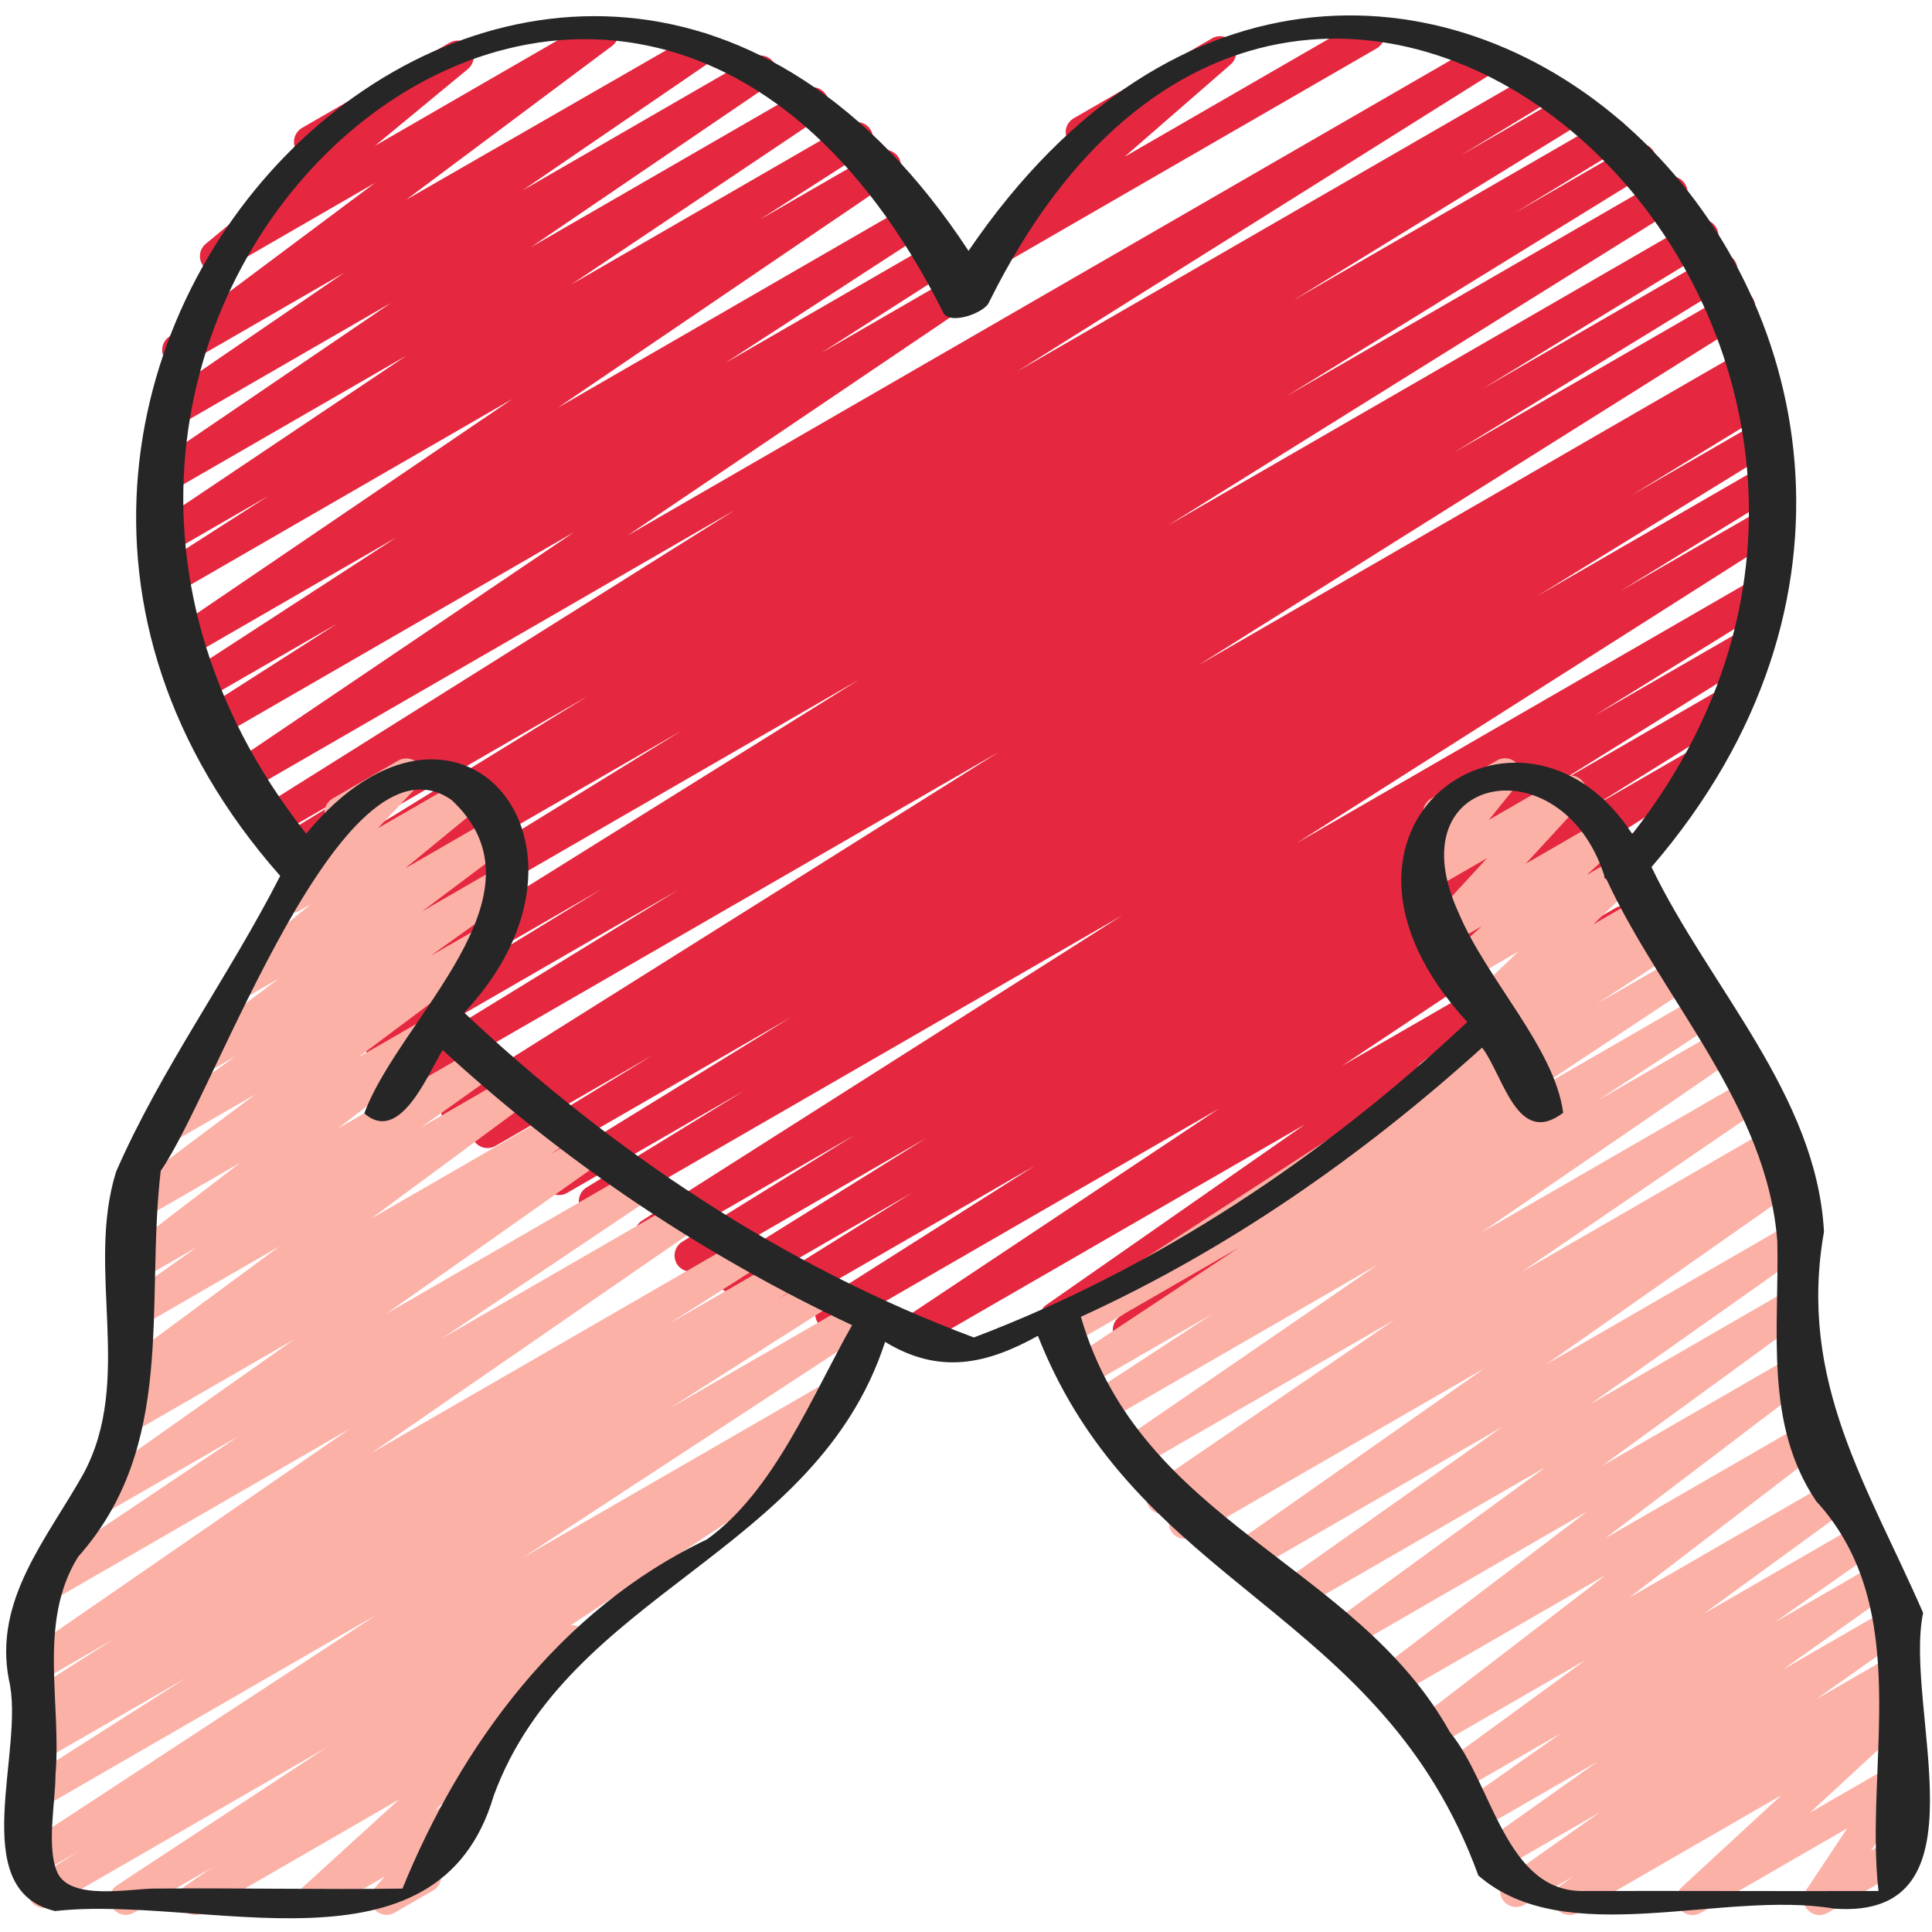 <svg width="32" height="32" viewBox="0 0 32 32" fill="none" xmlns="http://www.w3.org/2000/svg">
<g clip-path="url(#clip0_121_1739)">
<path d="M16.366 4.477C16.312 4.477 16.259 4.46 16.215 4.429C16.17 4.398 16.136 4.354 16.117 4.304C16.098 4.253 16.095 4.197 16.108 4.145C16.122 4.092 16.151 4.045 16.192 4.009L17.989 2.444C17.926 2.462 17.859 2.456 17.8 2.427C17.741 2.398 17.695 2.349 17.671 2.288C17.646 2.227 17.645 2.16 17.667 2.098C17.69 2.037 17.734 1.986 17.791 1.955L20.076 0.635C20.133 0.602 20.201 0.592 20.265 0.606C20.33 0.62 20.387 0.658 20.425 0.712C20.464 0.765 20.481 0.832 20.473 0.897C20.466 0.963 20.434 1.024 20.384 1.067L18.626 2.597L22.533 0.341C22.564 0.324 22.597 0.312 22.632 0.308C22.667 0.303 22.702 0.305 22.736 0.314C22.77 0.323 22.801 0.339 22.829 0.36C22.857 0.382 22.88 0.408 22.898 0.439C22.915 0.469 22.927 0.503 22.931 0.537C22.936 0.572 22.934 0.607 22.925 0.641C22.916 0.675 22.9 0.707 22.878 0.735C22.857 0.762 22.83 0.786 22.8 0.803L16.5 4.441C16.459 4.465 16.413 4.477 16.366 4.477Z" fill="#E5283F"/>
<path d="M15.133 22.317C15.075 22.317 15.02 22.299 14.974 22.265C14.928 22.231 14.894 22.183 14.877 22.128C14.861 22.073 14.862 22.015 14.881 21.961C14.901 21.907 14.937 21.86 14.985 21.829L20.189 18.363L13.901 21.994C13.84 22.028 13.769 22.038 13.702 22.02C13.634 22.003 13.576 21.96 13.54 21.9C13.504 21.841 13.493 21.77 13.509 21.702C13.524 21.634 13.566 21.575 13.624 21.538L17.138 19.309L12.997 21.699C12.936 21.734 12.864 21.744 12.797 21.726C12.729 21.709 12.671 21.665 12.635 21.605C12.599 21.546 12.588 21.474 12.604 21.406C12.621 21.338 12.663 21.279 12.722 21.242L15.104 19.757L12.283 21.386C12.222 21.422 12.149 21.433 12.081 21.416C12.012 21.398 11.953 21.355 11.916 21.294C11.88 21.233 11.869 21.161 11.886 21.092C11.904 21.023 11.947 20.964 12.008 20.928L15.34 18.851L11.57 21.028C11.51 21.062 11.438 21.071 11.371 21.053C11.304 21.035 11.246 20.992 11.21 20.932C11.175 20.872 11.164 20.801 11.18 20.734C11.196 20.666 11.238 20.607 11.296 20.57L14.158 18.799L10.916 20.67C10.856 20.707 10.783 20.718 10.714 20.701C10.646 20.685 10.587 20.641 10.55 20.581C10.513 20.52 10.502 20.448 10.519 20.379C10.536 20.31 10.579 20.251 10.639 20.214L18.587 15.162L9.99 20.125C9.93 20.162 9.857 20.172 9.788 20.155C9.72 20.137 9.661 20.093 9.625 20.033C9.589 19.972 9.578 19.899 9.595 19.831C9.613 19.762 9.657 19.703 9.717 19.667L12.33 18.063L9.397 19.756C9.336 19.793 9.263 19.803 9.195 19.786C9.126 19.768 9.067 19.724 9.031 19.664C8.995 19.603 8.984 19.53 9.002 19.462C9.019 19.393 9.063 19.334 9.124 19.298L13.101 16.849L8.769 19.35C8.708 19.386 8.635 19.396 8.566 19.379C8.498 19.362 8.439 19.318 8.403 19.257C8.367 19.196 8.356 19.123 8.374 19.055C8.391 18.986 8.435 18.927 8.496 18.891L10.816 17.474L8.21 18.978C8.149 19.014 8.076 19.025 8.007 19.007C7.939 18.989 7.88 18.945 7.844 18.884C7.808 18.824 7.798 18.751 7.815 18.682C7.833 18.614 7.877 18.555 7.938 18.519L8.479 18.19L7.711 18.634C7.651 18.67 7.578 18.681 7.51 18.664C7.441 18.647 7.382 18.603 7.345 18.543C7.309 18.482 7.298 18.409 7.315 18.341C7.332 18.272 7.376 18.213 7.436 18.177L16.539 12.458L6.929 18.006C6.868 18.043 6.795 18.053 6.727 18.036C6.658 18.018 6.599 17.975 6.563 17.914C6.527 17.853 6.516 17.78 6.533 17.712C6.551 17.643 6.595 17.584 6.655 17.548L11.229 14.743L6.43 17.514C6.369 17.55 6.296 17.56 6.228 17.543C6.159 17.525 6.1 17.481 6.064 17.421C6.028 17.36 6.018 17.287 6.035 17.218C6.053 17.15 6.097 17.091 6.157 17.055L9.962 14.729L6.014 17.008C5.954 17.043 5.882 17.053 5.814 17.035C5.747 17.018 5.689 16.974 5.653 16.914C5.617 16.854 5.606 16.783 5.622 16.715C5.638 16.647 5.68 16.588 5.74 16.551L14.224 11.26L5.558 16.263C5.498 16.299 5.425 16.31 5.356 16.293C5.288 16.275 5.229 16.231 5.193 16.171C5.156 16.11 5.146 16.037 5.163 15.969C5.18 15.9 5.224 15.841 5.285 15.805L11.287 12.104L5.292 15.565C5.231 15.601 5.159 15.612 5.09 15.594C5.022 15.577 4.963 15.533 4.927 15.472C4.891 15.411 4.88 15.338 4.898 15.27C4.915 15.201 4.959 15.143 5.02 15.107L6.786 14.033L5.19 14.954C5.16 14.972 5.126 14.983 5.092 14.988C5.057 14.993 5.022 14.992 4.988 14.983C4.954 14.974 4.922 14.959 4.894 14.938C4.866 14.917 4.842 14.891 4.824 14.861C4.806 14.831 4.795 14.798 4.789 14.763C4.784 14.728 4.786 14.693 4.795 14.659C4.803 14.625 4.819 14.593 4.84 14.565C4.86 14.537 4.887 14.513 4.917 14.495L9.737 11.529L4.934 14.302C4.873 14.336 4.801 14.346 4.734 14.328C4.666 14.31 4.608 14.266 4.572 14.206C4.537 14.146 4.526 14.074 4.543 14.006C4.56 13.938 4.602 13.88 4.662 13.843L6.139 12.943L4.601 13.83C4.571 13.848 4.538 13.86 4.503 13.866C4.468 13.871 4.433 13.869 4.399 13.861C4.365 13.852 4.333 13.837 4.305 13.816C4.277 13.796 4.253 13.77 4.235 13.739C4.217 13.709 4.205 13.676 4.2 13.642C4.194 13.607 4.196 13.572 4.205 13.537C4.213 13.504 4.228 13.472 4.249 13.443C4.27 13.415 4.296 13.391 4.326 13.373L12.175 8.447L4.137 13.088C4.077 13.122 4.006 13.132 3.939 13.115C3.873 13.098 3.815 13.056 3.778 12.998C3.742 12.939 3.729 12.869 3.743 12.802C3.758 12.735 3.797 12.675 3.854 12.636L9.507 8.815L3.687 12.175C3.627 12.211 3.555 12.221 3.487 12.204C3.419 12.187 3.361 12.144 3.324 12.084C3.288 12.024 3.277 11.953 3.292 11.885C3.308 11.816 3.35 11.757 3.41 11.72L5.587 10.328L3.444 11.564C3.384 11.599 3.313 11.609 3.245 11.592C3.178 11.575 3.119 11.533 3.083 11.473C3.047 11.414 3.035 11.343 3.05 11.275C3.066 11.207 3.107 11.148 3.165 11.11L6.566 8.901L3.207 10.841C3.148 10.874 3.077 10.883 3.011 10.867C2.945 10.85 2.887 10.808 2.851 10.75C2.814 10.692 2.802 10.622 2.815 10.555C2.829 10.488 2.868 10.428 2.924 10.389L8.487 6.608L2.966 9.796C2.906 9.831 2.834 9.841 2.766 9.824C2.698 9.807 2.64 9.764 2.603 9.704C2.567 9.645 2.555 9.573 2.571 9.505C2.587 9.437 2.629 9.378 2.689 9.34L4.441 8.217L2.869 9.124C2.809 9.161 2.736 9.173 2.668 9.157C2.599 9.141 2.539 9.099 2.502 9.039C2.464 8.979 2.452 8.906 2.468 8.837C2.484 8.769 2.527 8.709 2.587 8.671L6.73 5.892L2.816 8.151C2.786 8.17 2.753 8.183 2.719 8.188C2.684 8.194 2.649 8.193 2.615 8.185C2.581 8.178 2.549 8.163 2.52 8.143C2.492 8.123 2.467 8.097 2.449 8.067C2.43 8.038 2.418 8.005 2.412 7.97C2.406 7.936 2.407 7.901 2.415 7.866C2.423 7.832 2.437 7.8 2.457 7.772C2.478 7.743 2.503 7.719 2.533 7.7L6.476 5.017L2.882 7.092C2.822 7.126 2.752 7.137 2.684 7.12C2.617 7.103 2.559 7.062 2.523 7.003C2.486 6.945 2.473 6.874 2.487 6.806C2.501 6.739 2.541 6.679 2.598 6.641L5.704 4.516L3.093 6.023C3.034 6.06 2.963 6.072 2.895 6.057C2.828 6.042 2.768 6.001 2.73 5.943C2.692 5.885 2.678 5.815 2.691 5.747C2.704 5.679 2.743 5.618 2.8 5.579L6.209 3.031L3.715 4.471C3.657 4.506 3.588 4.517 3.522 4.503C3.456 4.489 3.397 4.45 3.359 4.395C3.32 4.339 3.304 4.271 3.314 4.204C3.324 4.137 3.359 4.077 3.412 4.035L5.128 2.618C5.07 2.616 5.015 2.595 4.969 2.559C4.924 2.523 4.892 2.473 4.878 2.417C4.863 2.361 4.867 2.301 4.889 2.248C4.912 2.195 4.95 2.15 5 2.12L7.448 0.707C7.506 0.674 7.574 0.664 7.639 0.679C7.704 0.693 7.761 0.732 7.799 0.786C7.837 0.841 7.853 0.908 7.844 0.974C7.835 1.04 7.802 1.1 7.751 1.143L6.212 2.414L9.846 0.316C9.905 0.282 9.974 0.273 10.04 0.289C10.105 0.305 10.162 0.345 10.2 0.401C10.237 0.458 10.251 0.526 10.24 0.593C10.229 0.659 10.192 0.719 10.139 0.76L6.73 3.307L11.476 0.578C11.536 0.543 11.607 0.533 11.674 0.549C11.741 0.566 11.799 0.608 11.836 0.666C11.873 0.725 11.885 0.795 11.871 0.863C11.857 0.93 11.817 0.99 11.76 1.029L8.656 3.153L12.454 0.96C12.514 0.922 12.586 0.91 12.655 0.926C12.689 0.934 12.721 0.948 12.75 0.968C12.778 0.989 12.803 1.014 12.821 1.044C12.84 1.074 12.852 1.107 12.858 1.141C12.864 1.176 12.863 1.211 12.855 1.245C12.847 1.279 12.833 1.311 12.813 1.34C12.792 1.368 12.767 1.393 12.737 1.411L8.793 4.095L13.332 1.475C13.392 1.444 13.461 1.436 13.526 1.453C13.591 1.471 13.648 1.513 13.683 1.57C13.719 1.627 13.732 1.696 13.719 1.762C13.706 1.829 13.668 1.888 13.614 1.927L9.469 4.708L14.058 2.059C14.118 2.023 14.19 2.013 14.258 2.03C14.326 2.047 14.384 2.09 14.421 2.15C14.457 2.21 14.469 2.281 14.453 2.35C14.437 2.418 14.395 2.477 14.335 2.514L12.587 3.636L14.516 2.523C14.576 2.485 14.648 2.473 14.717 2.489C14.786 2.504 14.845 2.547 14.883 2.607C14.921 2.666 14.933 2.739 14.917 2.808C14.901 2.877 14.859 2.936 14.799 2.974L9.238 6.754L15.139 3.347C15.199 3.312 15.27 3.302 15.338 3.319C15.405 3.336 15.464 3.378 15.5 3.438C15.536 3.497 15.548 3.568 15.533 3.636C15.517 3.704 15.476 3.763 15.418 3.801L12.017 6.01L15.507 3.995C15.568 3.959 15.639 3.949 15.707 3.966C15.775 3.983 15.833 4.026 15.87 4.086C15.906 4.146 15.918 4.217 15.902 4.286C15.886 4.354 15.844 4.413 15.784 4.45L13.603 5.845L15.765 4.597C15.825 4.563 15.895 4.554 15.962 4.57C16.029 4.587 16.086 4.629 16.123 4.688C16.159 4.746 16.172 4.816 16.158 4.883C16.144 4.951 16.104 5.01 16.047 5.049L10.394 8.87L24.426 0.767C24.487 0.73 24.559 0.719 24.628 0.737C24.697 0.754 24.756 0.797 24.792 0.858C24.829 0.918 24.84 0.991 24.823 1.06C24.806 1.128 24.762 1.187 24.701 1.224L16.852 6.15L25.402 1.214C25.463 1.179 25.535 1.17 25.602 1.188C25.67 1.206 25.728 1.249 25.764 1.31C25.799 1.37 25.81 1.441 25.793 1.509C25.776 1.577 25.734 1.636 25.674 1.673L24.19 2.577L25.968 1.551C25.997 1.533 26.031 1.521 26.066 1.516C26.1 1.511 26.136 1.513 26.169 1.521C26.203 1.53 26.235 1.545 26.263 1.566C26.291 1.587 26.315 1.613 26.333 1.643C26.351 1.674 26.363 1.707 26.368 1.742C26.373 1.776 26.371 1.811 26.363 1.845C26.354 1.879 26.339 1.911 26.318 1.939C26.297 1.967 26.271 1.991 26.241 2.009L21.419 4.975L26.574 1.999C26.635 1.965 26.707 1.955 26.775 1.973C26.842 1.991 26.9 2.035 26.936 2.095C26.971 2.155 26.982 2.227 26.965 2.295C26.949 2.363 26.906 2.421 26.846 2.458L25.09 3.527L27.034 2.405C27.095 2.373 27.165 2.366 27.231 2.385C27.297 2.403 27.353 2.446 27.388 2.505C27.423 2.563 27.434 2.633 27.419 2.7C27.404 2.767 27.364 2.825 27.308 2.863L21.303 6.565L27.552 2.957C27.612 2.922 27.684 2.913 27.752 2.93C27.819 2.948 27.877 2.991 27.913 3.051C27.949 3.111 27.96 3.183 27.944 3.25C27.928 3.318 27.885 3.377 27.826 3.414L19.341 8.706L28.073 3.665C28.133 3.634 28.203 3.627 28.269 3.645C28.335 3.664 28.39 3.707 28.425 3.766C28.46 3.824 28.471 3.894 28.456 3.961C28.442 4.027 28.402 4.086 28.345 4.124L24.552 6.443L28.388 4.228C28.449 4.197 28.519 4.19 28.584 4.209C28.649 4.228 28.705 4.271 28.74 4.329C28.775 4.387 28.786 4.457 28.771 4.523C28.757 4.59 28.717 4.648 28.661 4.686L24.078 7.498L28.667 4.849C28.727 4.812 28.8 4.801 28.869 4.818C28.937 4.835 28.996 4.879 29.033 4.939C29.069 5 29.08 5.073 29.063 5.141C29.046 5.21 29.003 5.269 28.942 5.306L19.842 11.022L28.955 5.761C29.015 5.726 29.088 5.716 29.156 5.733C29.224 5.751 29.282 5.795 29.318 5.856C29.354 5.917 29.364 5.989 29.347 6.057C29.33 6.125 29.287 6.184 29.227 6.22L28.68 6.553L29.072 6.326C29.133 6.294 29.203 6.287 29.268 6.306C29.334 6.325 29.39 6.368 29.425 6.426C29.46 6.485 29.471 6.555 29.456 6.621C29.441 6.688 29.401 6.746 29.345 6.785L27.027 8.201L29.155 6.972C29.216 6.936 29.289 6.925 29.357 6.942C29.426 6.96 29.485 7.003 29.521 7.064C29.557 7.125 29.568 7.198 29.55 7.266C29.533 7.335 29.489 7.394 29.428 7.43L25.458 9.875L29.183 7.724C29.213 7.706 29.246 7.694 29.281 7.689C29.316 7.684 29.351 7.686 29.385 7.695C29.419 7.703 29.451 7.719 29.479 7.74C29.507 7.76 29.531 7.787 29.549 7.817C29.567 7.847 29.578 7.88 29.583 7.915C29.588 7.949 29.587 7.985 29.578 8.019C29.569 8.053 29.554 8.085 29.533 8.113C29.512 8.141 29.486 8.164 29.456 8.182L26.839 9.789L29.152 8.454C29.213 8.417 29.286 8.406 29.354 8.423C29.423 8.44 29.482 8.483 29.519 8.543C29.556 8.604 29.567 8.676 29.55 8.745C29.533 8.814 29.49 8.873 29.429 8.91L21.477 13.965L28.98 9.634C29.041 9.599 29.112 9.59 29.18 9.608C29.247 9.626 29.304 9.669 29.34 9.729C29.376 9.789 29.387 9.86 29.371 9.928C29.355 9.995 29.313 10.054 29.254 10.091L26.405 11.855L28.761 10.495C28.821 10.459 28.894 10.448 28.962 10.465C28.997 10.473 29.029 10.488 29.057 10.509C29.085 10.53 29.109 10.556 29.127 10.586C29.145 10.616 29.157 10.65 29.162 10.684C29.167 10.719 29.165 10.754 29.157 10.788C29.148 10.822 29.133 10.854 29.112 10.883C29.091 10.911 29.065 10.934 29.035 10.953L25.694 13.035L28.429 11.455C28.49 11.421 28.562 11.411 28.629 11.428C28.697 11.446 28.755 11.489 28.791 11.549C28.827 11.609 28.838 11.681 28.822 11.749C28.806 11.817 28.763 11.875 28.704 11.912L26.331 13.392L27.969 12.447C28.029 12.412 28.101 12.403 28.168 12.42C28.236 12.438 28.293 12.481 28.329 12.54C28.366 12.6 28.377 12.671 28.361 12.739C28.345 12.806 28.304 12.865 28.245 12.903L24.729 15.133L27.152 13.735C27.212 13.699 27.284 13.689 27.351 13.705C27.419 13.722 27.478 13.764 27.515 13.823C27.552 13.883 27.564 13.954 27.549 14.022C27.533 14.09 27.492 14.15 27.434 14.188L22.227 17.655L26.747 15.045C26.807 15.007 26.879 14.995 26.948 15.01C27.017 15.025 27.077 15.068 27.115 15.127C27.153 15.187 27.166 15.259 27.15 15.328C27.135 15.397 27.093 15.457 27.033 15.495L22.764 18.473L26.046 16.578C26.076 16.559 26.109 16.546 26.143 16.54C26.178 16.534 26.213 16.535 26.247 16.542C26.281 16.55 26.314 16.564 26.342 16.584C26.371 16.604 26.395 16.63 26.414 16.659C26.433 16.689 26.446 16.722 26.452 16.756C26.458 16.791 26.457 16.826 26.449 16.86C26.442 16.894 26.427 16.927 26.407 16.955C26.387 16.984 26.362 17.008 26.332 17.027L23.971 18.674L24.389 18.433C24.42 18.415 24.453 18.403 24.488 18.399C24.523 18.394 24.558 18.396 24.592 18.405C24.626 18.415 24.657 18.43 24.685 18.452C24.713 18.473 24.736 18.5 24.754 18.53C24.771 18.56 24.783 18.594 24.787 18.629C24.792 18.663 24.79 18.699 24.781 18.733C24.772 18.766 24.756 18.798 24.735 18.826C24.713 18.854 24.686 18.877 24.656 18.894L18.831 22.258C18.771 22.292 18.701 22.302 18.634 22.285C18.568 22.269 18.51 22.227 18.473 22.169C18.436 22.111 18.423 22.042 18.437 21.974C18.45 21.907 18.489 21.847 18.545 21.808L20.904 20.163L17.629 22.054C17.569 22.092 17.497 22.104 17.428 22.089C17.359 22.074 17.299 22.032 17.261 21.972C17.223 21.912 17.21 21.84 17.226 21.771C17.241 21.702 17.283 21.642 17.343 21.604L21.616 18.623L15.269 22.287C15.229 22.311 15.183 22.323 15.136 22.323L15.133 22.317Z" fill="#E5283F"/>
<path d="M25.995 31.717C25.938 31.718 25.882 31.7 25.837 31.666C25.791 31.632 25.757 31.585 25.74 31.531C25.723 31.476 25.724 31.418 25.742 31.364C25.761 31.311 25.796 31.264 25.843 31.232L26.061 31.08L25.256 31.544C25.197 31.583 25.124 31.595 25.055 31.58C24.986 31.565 24.926 31.523 24.888 31.464C24.85 31.404 24.837 31.332 24.852 31.263C24.868 31.194 24.91 31.134 24.969 31.096L26.497 30.018L24.885 30.949C24.855 30.968 24.823 30.98 24.788 30.987C24.754 30.993 24.718 30.992 24.684 30.985C24.65 30.977 24.618 30.963 24.589 30.943C24.56 30.923 24.536 30.898 24.517 30.869C24.498 30.839 24.485 30.806 24.479 30.772C24.473 30.737 24.474 30.702 24.481 30.668C24.488 30.634 24.503 30.602 24.523 30.573C24.543 30.544 24.568 30.52 24.597 30.501L26.449 29.186L24.514 30.302C24.485 30.321 24.452 30.334 24.417 30.34C24.383 30.346 24.348 30.346 24.313 30.338C24.279 30.331 24.247 30.316 24.218 30.296C24.189 30.276 24.165 30.251 24.146 30.221C24.127 30.192 24.114 30.159 24.108 30.125C24.102 30.09 24.103 30.055 24.11 30.02C24.118 29.986 24.132 29.954 24.152 29.925C24.172 29.897 24.198 29.872 24.227 29.853L25.862 28.703L24.16 29.686C24.1 29.72 24.03 29.731 23.964 29.715C23.898 29.699 23.84 29.658 23.803 29.601C23.765 29.543 23.751 29.474 23.764 29.407C23.776 29.34 23.814 29.28 23.869 29.239L26.257 27.498L23.738 28.952C23.68 28.986 23.61 28.996 23.545 28.98C23.479 28.965 23.421 28.925 23.384 28.869C23.346 28.813 23.331 28.745 23.342 28.678C23.353 28.611 23.389 28.551 23.442 28.51L26.596 26.088L23.202 28.047C23.143 28.082 23.074 28.092 23.008 28.077C22.942 28.061 22.884 28.021 22.846 27.965C22.808 27.908 22.794 27.839 22.805 27.772C22.817 27.705 22.853 27.645 22.907 27.604L26.288 25.036L22.462 27.245C22.403 27.279 22.333 27.29 22.267 27.274C22.2 27.258 22.142 27.217 22.105 27.16C22.067 27.103 22.053 27.033 22.066 26.966C22.078 26.898 22.116 26.838 22.172 26.798L25.603 24.298L21.546 26.64C21.486 26.678 21.414 26.691 21.345 26.676C21.276 26.661 21.216 26.619 21.178 26.56C21.14 26.5 21.127 26.428 21.142 26.359C21.157 26.29 21.199 26.23 21.259 26.192L24.881 23.635L20.646 26.079C20.587 26.113 20.517 26.122 20.451 26.106C20.384 26.089 20.327 26.048 20.29 25.99C20.253 25.933 20.24 25.863 20.253 25.796C20.266 25.729 20.304 25.669 20.36 25.63L24.589 22.663L19.76 25.451C19.7 25.486 19.628 25.497 19.56 25.48C19.492 25.463 19.434 25.419 19.397 25.36C19.361 25.3 19.35 25.228 19.366 25.16C19.381 25.092 19.424 25.033 19.483 24.996L19.637 24.896L19.386 25.041C19.326 25.076 19.255 25.086 19.188 25.069C19.121 25.053 19.063 25.011 19.026 24.952C18.989 24.894 18.977 24.823 18.991 24.756C19.005 24.688 19.045 24.629 19.102 24.59L23.092 21.864L18.9 24.284C18.841 24.319 18.77 24.329 18.703 24.312C18.636 24.296 18.578 24.254 18.541 24.195C18.505 24.137 18.492 24.067 18.506 23.999C18.52 23.931 18.559 23.872 18.616 23.833L22.816 20.949L18.431 23.48C18.371 23.517 18.298 23.529 18.23 23.512C18.161 23.496 18.101 23.453 18.064 23.393C18.027 23.333 18.016 23.26 18.032 23.191C18.048 23.123 18.091 23.063 18.151 23.026L20.086 21.76L18.098 22.908C18.038 22.941 17.968 22.949 17.902 22.931C17.836 22.913 17.78 22.872 17.744 22.814C17.708 22.756 17.696 22.687 17.709 22.62C17.723 22.553 17.761 22.494 17.817 22.455L20.52 20.665L17.728 22.276C17.668 22.308 17.598 22.315 17.532 22.297C17.467 22.279 17.411 22.237 17.375 22.179C17.34 22.121 17.328 22.052 17.341 21.985C17.355 21.919 17.394 21.86 17.45 21.821L23.466 17.922C23.44 17.866 23.433 17.804 23.448 17.744C23.463 17.685 23.497 17.633 23.546 17.596L24.487 16.886C24.449 16.866 24.416 16.838 24.391 16.804C24.366 16.769 24.35 16.729 24.344 16.687C24.338 16.645 24.342 16.602 24.356 16.562C24.369 16.521 24.393 16.485 24.424 16.455L25.147 15.762L24.36 16.216C24.303 16.248 24.236 16.258 24.173 16.244C24.109 16.229 24.053 16.192 24.015 16.14C23.976 16.087 23.959 16.022 23.965 15.957C23.971 15.893 24 15.832 24.048 15.788L24.542 15.342L24.028 15.639C23.973 15.67 23.908 15.681 23.846 15.668C23.784 15.657 23.728 15.623 23.688 15.573C23.648 15.524 23.628 15.462 23.629 15.399C23.631 15.335 23.655 15.275 23.698 15.228L24.631 14.213L23.682 14.761C23.628 14.791 23.565 14.802 23.504 14.791C23.443 14.78 23.388 14.749 23.348 14.702C23.307 14.655 23.285 14.595 23.283 14.534C23.282 14.472 23.302 14.411 23.341 14.363L23.86 13.722C23.81 13.724 23.76 13.713 23.716 13.69C23.671 13.666 23.634 13.631 23.608 13.589C23.59 13.559 23.579 13.525 23.574 13.49C23.57 13.456 23.572 13.42 23.581 13.386C23.59 13.352 23.606 13.321 23.627 13.293C23.648 13.265 23.675 13.242 23.706 13.225L24.792 12.597C24.846 12.565 24.909 12.553 24.971 12.563C25.033 12.573 25.089 12.605 25.13 12.653C25.17 12.7 25.193 12.761 25.194 12.823C25.194 12.886 25.173 12.947 25.133 12.995L24.659 13.581L25.874 12.88C25.929 12.848 25.994 12.837 26.057 12.848C26.12 12.86 26.176 12.894 26.216 12.944C26.256 12.993 26.277 13.056 26.275 13.12C26.272 13.183 26.247 13.244 26.204 13.291L25.271 14.306L26.461 13.619C26.518 13.587 26.584 13.578 26.648 13.592C26.712 13.606 26.768 13.643 26.806 13.695C26.845 13.748 26.862 13.813 26.856 13.878C26.85 13.943 26.82 14.003 26.773 14.047L26.279 14.493L26.793 14.196C26.849 14.164 26.916 14.154 26.979 14.167C27.043 14.18 27.1 14.216 27.139 14.268C27.177 14.32 27.196 14.384 27.191 14.449C27.186 14.514 27.157 14.575 27.11 14.62L26.387 15.313L27.174 14.859C27.233 14.825 27.302 14.814 27.368 14.83C27.434 14.845 27.492 14.885 27.53 14.942C27.567 14.998 27.581 15.067 27.57 15.134C27.559 15.201 27.522 15.261 27.468 15.302L27.314 15.419L27.451 15.34C27.511 15.308 27.581 15.301 27.646 15.319C27.712 15.337 27.768 15.379 27.804 15.437C27.839 15.495 27.851 15.564 27.837 15.631C27.823 15.697 27.785 15.756 27.729 15.795L26.446 16.627L27.756 15.871C27.816 15.839 27.886 15.831 27.951 15.848C28.017 15.866 28.074 15.908 28.109 15.965C28.145 16.023 28.158 16.093 28.144 16.159C28.131 16.226 28.092 16.285 28.037 16.324L25.332 18.116L28.121 16.506C28.181 16.471 28.252 16.462 28.319 16.479C28.386 16.496 28.444 16.539 28.48 16.598C28.516 16.656 28.528 16.727 28.513 16.794C28.498 16.862 28.458 16.921 28.401 16.959L26.46 18.229L28.451 17.08C28.51 17.046 28.581 17.036 28.648 17.053C28.714 17.069 28.772 17.111 28.809 17.169C28.845 17.227 28.858 17.297 28.844 17.365C28.831 17.432 28.791 17.491 28.735 17.531L24.536 20.414L28.914 17.887C28.974 17.852 29.045 17.842 29.112 17.859C29.179 17.875 29.237 17.917 29.274 17.976C29.311 18.034 29.323 18.105 29.309 18.172C29.295 18.24 29.255 18.299 29.198 18.338L25.209 21.064L29.355 18.67C29.416 18.634 29.487 18.624 29.555 18.641C29.623 18.658 29.681 18.701 29.718 18.761C29.754 18.821 29.766 18.893 29.75 18.961C29.734 19.029 29.692 19.088 29.633 19.125L29.48 19.224L29.557 19.179C29.617 19.145 29.687 19.136 29.753 19.152C29.82 19.169 29.877 19.21 29.914 19.268C29.951 19.325 29.964 19.395 29.951 19.462C29.938 19.529 29.899 19.589 29.844 19.628L25.612 22.597L29.675 20.252C29.734 20.214 29.806 20.201 29.875 20.216C29.944 20.231 30.004 20.273 30.042 20.332C30.081 20.392 30.093 20.464 30.078 20.533C30.063 20.602 30.021 20.662 29.962 20.7L26.34 23.258L29.677 21.331C29.736 21.297 29.807 21.286 29.873 21.302C29.94 21.318 29.998 21.359 30.035 21.416C30.073 21.473 30.086 21.543 30.074 21.61C30.061 21.677 30.023 21.737 29.968 21.778L26.538 24.278L29.68 22.465C29.738 22.43 29.808 22.42 29.874 22.435C29.94 22.451 29.998 22.491 30.036 22.547C30.073 22.604 30.088 22.673 30.076 22.74C30.065 22.807 30.029 22.867 29.974 22.908L26.591 25.477L29.843 23.601C29.901 23.567 29.97 23.557 30.036 23.572C30.102 23.587 30.159 23.627 30.197 23.683C30.235 23.74 30.25 23.808 30.239 23.875C30.228 23.941 30.192 24.001 30.139 24.043L26.986 26.463L30.32 24.539C30.38 24.504 30.45 24.494 30.516 24.509C30.583 24.525 30.641 24.566 30.678 24.623C30.716 24.681 30.73 24.75 30.717 24.818C30.705 24.885 30.667 24.945 30.611 24.985L28.223 26.727L30.742 25.273C30.801 25.235 30.874 25.222 30.943 25.237C31.012 25.252 31.072 25.294 31.11 25.354C31.148 25.413 31.161 25.485 31.145 25.554C31.13 25.623 31.088 25.683 31.029 25.722L29.395 26.871L31.096 25.889C31.155 25.856 31.225 25.847 31.291 25.863C31.357 25.88 31.414 25.921 31.45 25.978C31.487 26.035 31.5 26.104 31.488 26.171C31.476 26.237 31.438 26.297 31.384 26.337L29.531 27.653L31.317 26.622C31.377 26.587 31.447 26.577 31.514 26.593C31.581 26.609 31.638 26.651 31.675 26.709C31.712 26.767 31.726 26.836 31.713 26.904C31.699 26.971 31.661 27.031 31.604 27.07L30.078 28.147L31.317 27.432C31.377 27.394 31.449 27.381 31.518 27.397C31.587 27.412 31.647 27.454 31.685 27.514C31.723 27.574 31.735 27.646 31.72 27.715C31.704 27.784 31.662 27.844 31.603 27.882L31.353 28.055C31.411 28.031 31.476 28.029 31.535 28.048C31.595 28.067 31.646 28.107 31.679 28.16C31.712 28.213 31.726 28.276 31.717 28.338C31.708 28.4 31.678 28.457 31.631 28.499L29.979 30.023L31.317 29.251C31.369 29.22 31.43 29.208 31.49 29.217C31.549 29.226 31.604 29.255 31.645 29.299C31.686 29.343 31.711 29.399 31.716 29.459C31.721 29.519 31.706 29.579 31.672 29.629L30.991 30.652L31.317 30.464C31.348 30.446 31.381 30.435 31.416 30.43C31.451 30.425 31.486 30.427 31.52 30.436C31.554 30.445 31.586 30.461 31.613 30.483C31.641 30.504 31.664 30.531 31.682 30.562C31.699 30.592 31.711 30.625 31.715 30.66C31.72 30.695 31.718 30.73 31.709 30.764C31.7 30.798 31.684 30.83 31.663 30.857C31.641 30.885 31.614 30.908 31.584 30.926L30.27 31.684C30.218 31.714 30.158 31.726 30.098 31.717C30.039 31.708 29.984 31.679 29.943 31.636C29.902 31.592 29.877 31.535 29.872 31.475C29.867 31.416 29.882 31.356 29.915 31.306L30.596 30.283L28.168 31.684C28.111 31.717 28.044 31.728 27.98 31.715C27.916 31.701 27.859 31.664 27.82 31.611C27.781 31.558 27.763 31.493 27.769 31.428C27.776 31.363 27.806 31.302 27.854 31.258L29.506 29.734L26.128 31.684C26.087 31.708 26.041 31.72 25.995 31.72V31.717ZM2.083 31.717C2.025 31.717 1.97 31.698 1.924 31.664C1.878 31.63 1.845 31.582 1.828 31.527C1.812 31.472 1.813 31.413 1.833 31.36C1.852 31.306 1.888 31.259 1.936 31.228L5.403 28.947L0.867 31.565C0.837 31.583 0.804 31.595 0.769 31.6C0.735 31.605 0.699 31.604 0.665 31.595C0.597 31.578 0.538 31.534 0.501 31.474C0.465 31.413 0.454 31.341 0.471 31.272C0.488 31.203 0.531 31.144 0.592 31.108L1.309 30.658L0.682 31.02C0.622 31.054 0.551 31.063 0.484 31.046C0.417 31.029 0.36 30.986 0.323 30.928C0.287 30.869 0.275 30.798 0.29 30.731C0.305 30.663 0.345 30.604 0.403 30.566L6.253 26.736L0.682 29.953C0.556 30.027 0.396 29.985 0.321 29.86C0.245 29.736 0.283 29.575 0.405 29.497L3.096 27.784L0.682 29.177C0.622 29.213 0.549 29.224 0.48 29.207C0.412 29.19 0.352 29.147 0.316 29.086C0.28 29.026 0.269 28.953 0.286 28.884C0.303 28.816 0.346 28.756 0.407 28.72L0.726 28.519L0.682 28.545C0.556 28.619 0.396 28.577 0.321 28.453C0.245 28.328 0.283 28.167 0.405 28.089L1.885 27.147L0.682 27.842C0.622 27.875 0.552 27.885 0.485 27.868C0.419 27.851 0.362 27.81 0.325 27.752C0.289 27.694 0.276 27.625 0.289 27.557C0.302 27.49 0.341 27.431 0.397 27.391L5.798 23.663L0.781 26.56C0.721 26.593 0.65 26.603 0.584 26.586C0.518 26.569 0.46 26.526 0.424 26.468C0.388 26.41 0.375 26.34 0.389 26.273C0.403 26.206 0.443 26.147 0.499 26.108L3.955 23.786L1.589 25.152C1.529 25.191 1.457 25.203 1.388 25.188C1.319 25.173 1.259 25.131 1.221 25.072C1.183 25.012 1.17 24.94 1.185 24.871C1.2 24.802 1.242 24.742 1.302 24.704L4.868 22.187L2.257 23.694C2.197 23.73 2.125 23.741 2.058 23.724C1.99 23.708 1.931 23.665 1.894 23.606C1.858 23.547 1.845 23.475 1.861 23.407C1.876 23.339 1.917 23.28 1.975 23.242L2.338 23L2.319 23.011C2.26 23.044 2.191 23.054 2.125 23.039C2.059 23.023 2.001 22.982 1.964 22.925C1.927 22.869 1.912 22.8 1.924 22.733C1.936 22.666 1.973 22.606 2.028 22.565L4.626 20.645L2.322 21.975C2.262 22.008 2.193 22.017 2.127 22.001C2.061 21.984 2.004 21.943 1.967 21.886C1.931 21.829 1.917 21.76 1.93 21.693C1.942 21.627 1.979 21.567 2.034 21.527L3.256 20.659L2.323 21.197C2.265 21.23 2.196 21.24 2.13 21.224C2.065 21.209 2.008 21.169 1.971 21.113C1.933 21.057 1.919 20.989 1.929 20.923C1.94 20.857 1.975 20.797 2.028 20.755L3.979 19.259L2.336 20.207C2.277 20.246 2.205 20.26 2.136 20.245C2.067 20.231 2.006 20.19 1.967 20.131C1.928 20.073 1.914 20.001 1.929 19.931C1.943 19.862 1.984 19.802 2.043 19.763L4.227 18.127L2.706 19.005C2.677 19.024 2.644 19.037 2.61 19.043C2.575 19.049 2.54 19.049 2.506 19.041C2.437 19.026 2.376 18.985 2.338 18.925C2.3 18.866 2.287 18.794 2.302 18.725C2.317 18.656 2.358 18.596 2.418 18.557L3.894 17.499L3.411 17.778C3.352 17.811 3.282 17.822 3.216 17.806C3.15 17.791 3.092 17.75 3.055 17.694C3.017 17.637 3.003 17.568 3.015 17.501C3.026 17.434 3.063 17.374 3.117 17.333L4.622 16.205L4.162 16.47C4.104 16.503 4.035 16.513 3.97 16.499C3.905 16.484 3.848 16.445 3.81 16.39C3.773 16.336 3.756 16.269 3.765 16.203C3.775 16.137 3.808 16.076 3.859 16.034L5.148 14.976L4.958 15.086C4.902 15.118 4.837 15.129 4.775 15.117C4.712 15.105 4.655 15.071 4.615 15.021C4.576 14.971 4.555 14.908 4.558 14.844C4.56 14.78 4.586 14.719 4.63 14.672L5.543 13.702C5.496 13.684 5.456 13.652 5.427 13.612C5.397 13.571 5.38 13.523 5.377 13.473C5.374 13.423 5.384 13.373 5.408 13.329C5.432 13.286 5.468 13.249 5.511 13.225L6.599 12.596C6.654 12.565 6.719 12.555 6.781 12.567C6.844 12.579 6.9 12.613 6.939 12.663C6.979 12.713 6.999 12.775 6.997 12.839C6.995 12.902 6.97 12.963 6.927 13.01L6.26 13.718L7.695 12.89C7.753 12.854 7.823 12.843 7.889 12.857C7.955 12.871 8.013 12.91 8.052 12.966C8.091 13.021 8.106 13.09 8.096 13.157C8.086 13.224 8.051 13.284 7.998 13.326L6.709 14.384L8.199 13.524C8.258 13.49 8.327 13.48 8.394 13.496C8.46 13.511 8.517 13.552 8.555 13.608C8.592 13.665 8.607 13.734 8.595 13.801C8.583 13.868 8.547 13.928 8.492 13.969L6.989 15.097L8.315 14.331C8.344 14.312 8.377 14.299 8.411 14.293C8.446 14.286 8.481 14.287 8.515 14.294C8.549 14.302 8.582 14.316 8.61 14.335C8.639 14.355 8.664 14.381 8.683 14.41C8.702 14.44 8.715 14.472 8.721 14.507C8.727 14.541 8.727 14.576 8.719 14.611C8.712 14.645 8.698 14.677 8.678 14.706C8.658 14.735 8.633 14.759 8.603 14.778L7.13 15.834L7.826 15.432C7.885 15.399 7.955 15.388 8.021 15.404C8.087 15.42 8.145 15.46 8.182 15.517C8.219 15.573 8.234 15.642 8.222 15.709C8.211 15.776 8.174 15.836 8.119 15.877L5.933 17.514L7.247 16.756C7.306 16.719 7.377 16.706 7.445 16.721C7.513 16.735 7.572 16.775 7.611 16.833C7.649 16.89 7.664 16.961 7.651 17.029C7.639 17.097 7.6 17.158 7.543 17.198L5.592 18.694L7.908 17.357C7.967 17.324 8.037 17.315 8.102 17.332C8.168 17.348 8.225 17.389 8.262 17.446C8.299 17.503 8.312 17.572 8.3 17.639C8.287 17.706 8.25 17.765 8.195 17.805L6.974 18.673L8.447 17.822C8.506 17.791 8.575 17.782 8.64 17.799C8.705 17.815 8.761 17.855 8.797 17.911C8.834 17.967 8.848 18.035 8.838 18.101C8.827 18.167 8.792 18.226 8.739 18.268L6.141 20.188L9.195 18.425C9.255 18.389 9.327 18.379 9.395 18.395C9.462 18.412 9.521 18.454 9.558 18.514C9.595 18.573 9.607 18.644 9.592 18.712C9.577 18.78 9.535 18.84 9.477 18.878L9.112 19.121L9.678 18.795C9.708 18.776 9.741 18.763 9.775 18.757C9.81 18.751 9.845 18.751 9.879 18.759C9.913 18.766 9.945 18.78 9.974 18.8C10.003 18.82 10.027 18.846 10.046 18.875C10.065 18.905 10.078 18.938 10.084 18.972C10.09 19.007 10.089 19.042 10.082 19.076C10.074 19.11 10.06 19.142 10.04 19.171C10.02 19.2 9.995 19.224 9.965 19.243L6.402 21.758L10.505 19.389C10.565 19.354 10.636 19.344 10.703 19.361C10.77 19.377 10.828 19.42 10.864 19.479C10.901 19.538 10.914 19.608 10.899 19.676C10.885 19.744 10.844 19.803 10.787 19.842L7.326 22.165L11.263 19.893C11.322 19.859 11.393 19.85 11.459 19.866C11.525 19.883 11.583 19.925 11.619 19.982C11.656 20.04 11.669 20.11 11.656 20.177C11.642 20.244 11.604 20.303 11.548 20.343L6.15 24.069L12.299 20.518C12.36 20.482 12.432 20.471 12.501 20.487C12.57 20.504 12.629 20.547 12.666 20.608C12.702 20.668 12.713 20.741 12.697 20.81C12.68 20.878 12.636 20.938 12.576 20.974L11.085 21.923L12.918 20.865C12.979 20.828 13.052 20.818 13.12 20.835C13.154 20.843 13.186 20.858 13.214 20.879C13.243 20.9 13.267 20.926 13.284 20.956C13.303 20.986 13.315 21.019 13.32 21.054C13.325 21.088 13.323 21.124 13.315 21.158C13.306 21.192 13.291 21.224 13.271 21.252C13.25 21.28 13.224 21.304 13.194 21.322L12.88 21.518L13.493 21.165C13.554 21.128 13.626 21.117 13.695 21.134C13.764 21.151 13.823 21.194 13.86 21.254C13.896 21.315 13.908 21.387 13.891 21.456C13.874 21.525 13.831 21.584 13.77 21.621L11.084 23.331L14.244 21.507C14.304 21.473 14.375 21.463 14.442 21.48C14.509 21.497 14.566 21.54 14.603 21.599C14.639 21.657 14.651 21.728 14.636 21.796C14.621 21.863 14.581 21.922 14.523 21.96L8.668 25.794L13.603 22.945C13.663 22.908 13.736 22.897 13.805 22.914C13.839 22.923 13.871 22.938 13.899 22.959C13.927 22.979 13.951 23.005 13.969 23.035C13.987 23.065 13.999 23.099 14.004 23.133C14.009 23.168 14.008 23.203 13.999 23.237C13.991 23.271 13.976 23.303 13.955 23.331C13.934 23.36 13.908 23.384 13.878 23.402L13.081 23.902C13.143 23.879 13.21 23.879 13.272 23.903C13.333 23.927 13.383 23.972 13.413 24.031C13.443 24.09 13.45 24.157 13.433 24.221C13.416 24.284 13.376 24.339 13.32 24.375L9.453 26.919C9.501 26.915 9.549 26.925 9.592 26.947C9.635 26.969 9.671 27.002 9.696 27.043C9.733 27.102 9.746 27.172 9.732 27.24C9.718 27.307 9.678 27.367 9.621 27.406L8.641 28.076C8.692 28.081 8.741 28.101 8.781 28.133C8.821 28.165 8.851 28.208 8.867 28.257C8.884 28.306 8.885 28.358 8.872 28.408C8.859 28.458 8.832 28.503 8.794 28.538L7.205 29.985L7.503 29.813C7.558 29.782 7.622 29.771 7.684 29.782C7.746 29.794 7.802 29.827 7.842 29.875C7.882 29.924 7.903 29.985 7.902 30.048C7.901 30.111 7.878 30.172 7.837 30.22L7.237 30.903C7.264 30.933 7.284 30.968 7.295 31.006C7.307 31.044 7.309 31.085 7.303 31.124C7.297 31.163 7.282 31.201 7.259 31.234C7.237 31.267 7.207 31.294 7.172 31.314L6.537 31.68C6.482 31.712 6.418 31.723 6.356 31.712C6.294 31.7 6.238 31.667 6.198 31.619C6.158 31.57 6.137 31.509 6.138 31.445C6.139 31.382 6.162 31.322 6.203 31.274L6.372 31.082L5.334 31.681C5.277 31.714 5.21 31.725 5.145 31.712C5.08 31.698 5.023 31.661 4.984 31.608C4.945 31.555 4.928 31.489 4.934 31.423C4.941 31.358 4.972 31.297 5.021 31.253L6.609 29.806L3.362 31.681C3.302 31.716 3.232 31.726 3.164 31.709C3.097 31.693 3.039 31.651 3.003 31.592C2.966 31.534 2.953 31.463 2.967 31.396C2.981 31.328 3.021 31.269 3.078 31.23L3.512 30.933L2.217 31.68C2.177 31.704 2.131 31.716 2.084 31.716L2.083 31.717Z" fill="#FCB1A7"/>
<path d="M31.853 26.714C30.938 24.616 29.773 22.876 30.211 20.401C30.088 18.135 28.306 16.342 27.354 14.361C34.884 5.618 22.877 -5.882 16.042 4.155C9.39 -5.972 -2.943 5.911 4.641 14.508C3.791 16.173 2.667 17.702 1.923 19.407C1.414 21.037 2.225 22.852 1.379 24.416C0.774 25.493 -0.107 26.498 0.147 27.821C0.427 28.973 -0.585 31.3 0.913 31.653C3.377 31.375 7.258 32.871 8.178 29.741C9.42 26.36 13.515 25.747 14.66 22.226C15.569 22.779 16.353 22.589 17.191 22.126C18.846 26.33 22.874 26.63 24.486 31.064C25.928 32.322 28.531 31.298 30.378 31.613C32.977 31.804 31.523 28.29 31.853 26.714ZM11.708 25.498C9.271 26.656 7.627 28.922 6.666 31.281C5.322 31.3 3.921 31.268 2.557 31.281C2.159 31.281 1.153 31.49 0.946 31.005C0.767 30.586 0.919 29.837 0.919 29.401C1.022 28.192 0.621 26.873 1.292 25.788C2.932 23.942 2.404 21.616 2.662 19.393C3.573 18.094 5.652 11.983 7.478 13.249C9.169 14.818 6.613 16.866 6.034 18.441C6.615 18.951 7.074 17.823 7.331 17.391C9.346 19.246 11.633 20.784 14.113 21.949C13.448 23.124 12.819 24.702 11.708 25.498ZM16.131 22.153C12.977 20.974 10.133 19.076 7.689 16.773C10.303 13.987 7.577 10.763 5.071 13.809C-1.719 5.161 10.205 -5.599 15.614 5.159C15.701 5.406 16.32 5.183 16.384 5.001C21.629 -5.586 33.636 5.379 27.036 13.814C25.203 11.003 21.314 13.677 24.303 16.928C21.928 19.153 19.179 20.996 16.13 22.153H16.131ZM31.115 31.321C29.511 31.326 27.872 31.317 26.256 31.321C24.933 31.363 24.724 29.544 24.018 28.695C22.453 25.88 18.895 25.242 17.903 21.81C20.341 20.698 22.563 19.145 24.548 17.352C24.904 17.818 25.128 19.012 25.891 18.431C25.753 17.364 24.626 16.224 24.166 15.134C23.083 12.804 25.863 12.306 26.57 14.497C26.566 14.527 26.579 14.552 26.61 14.567C27.537 16.564 29.271 18.314 29.438 20.565C29.47 22.027 29.218 23.584 30.081 24.863C31.719 26.647 30.877 29.235 31.114 31.322L31.115 31.321Z" fill="#262626"/>
</g>
<defs>
<clipPath id="clip0_121_1739">
<rect width="32" height="32" fill="white"/>
</clipPath>
</defs>
</svg>
